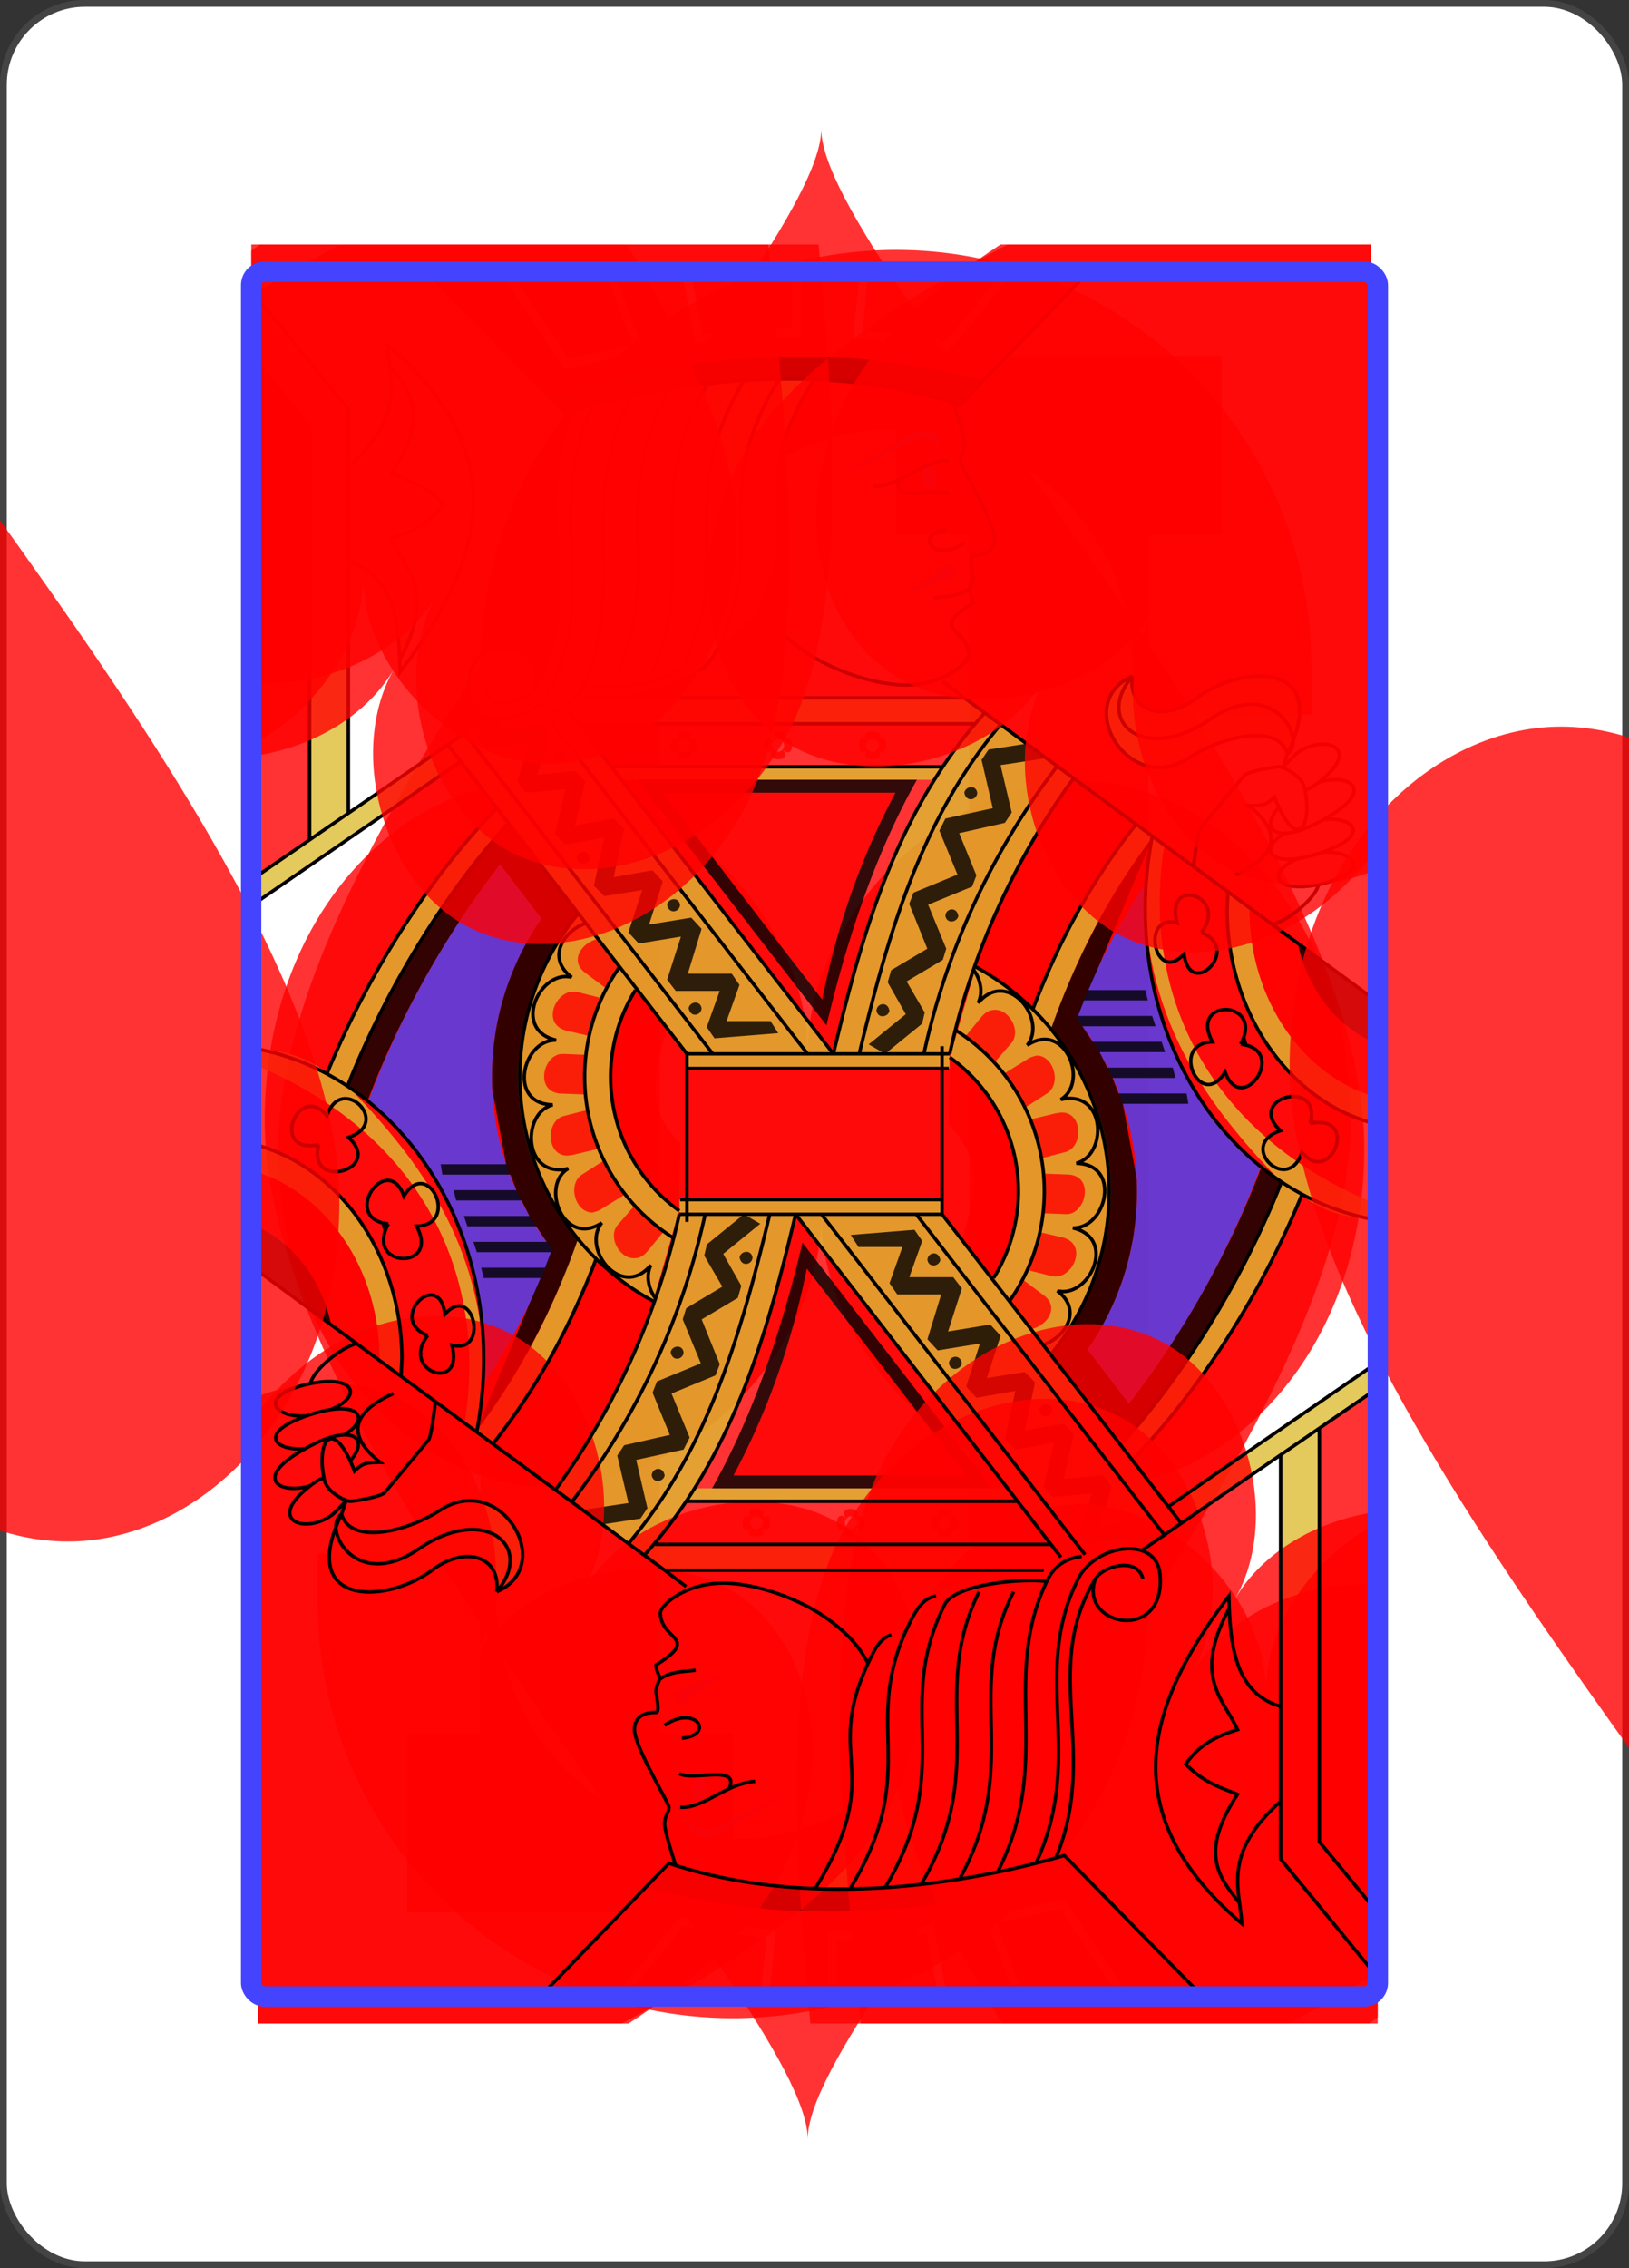 <svg xmlns='http://www.w3.org/2000/svg' xmlns:xlink='http://www.w3.org/1999/xlink' viewBox='-120 -167 240 334' ><rect x="-120" y="-167" width="240" height="334" fill="#333333" stroke="none"/><rect width='239' height='333' x='-119.5' y='-166.5' rx='12' ry='12' stroke='#444' fill='#FFF' fill-opacity='1' stroke-width='1'></rect><symbol id='Rjh' viewBox='-500 -500 1000 1000' preserveAspectRatio='xMinYMid' opacity='0.8' ><path d='M50 -460L250 -460M150 -460L150 250A100 100 0 0 1 -250 250L-250 220' stroke='red' fill='none' fill-opacity='1' stroke-width='110' ></path></symbol><symbol id='S0jh' viewBox='-600 -600 1200 1200' preserveAspectRatio='xMinYMid' opacity='0.8' ><path d='M0 -500C100 -250 355 -100 355 185A150 150 0 0 1 55 185A10 10 0 0 0 35 185C35 385 85 400 130 500L-130 500C-85 400 -35 385 -35 185A10 10 0 0 0 -55 185A150 150 0 0 1 -355 185C-355 -100 -100 -250 0 -500' fill='red' fill-opacity='1' ></path></symbol><symbol id='S1jh' viewBox='-600 -600 1200 1200' preserveAspectRatio='xMinYMid' opacity='0.8' ><path d='M0 -300C0 -400 100 -500 200 -500C300 -500 400 -400 400 -250C400 0 0 400 0 500C0 400 -400 0 -400 -250C-400 -400 -300 -500 -200 -500C-100 -500 0 -400 -0 -300' fill='red' fill-opacity='1' ></path></symbol><symbol id='S2jh' viewBox='-600 -600 1200 1200' preserveAspectRatio='xMinYMid' opacity='0.8' ><path d='M-400 0C-350 0 0 -450 0 -500C0 -450 350 0 400 0C350 0 0 450 0 500C0 450 -350 0 -400 0' fill='red' fill-opacity='1' ></path></symbol><symbol id='S3jh' viewBox='-600 -600 1200 1200' preserveAspectRatio='xMinYMid' opacity='0.8' ><path d='M30 150C35 385 85 400 130 500L-130 500C-85 400 -35 385 -30 150A10 10 0 0 0 -50 150A210 210 0 1 1 -124 -51A10 10 0 0 0 -110 -65A230 230 0 1 1 110 -65A10 10 0 0 0 124 -51A210 210 0 1 1 50 150A10 10 0 0 0 30 150' fill='red' fill-opacity='1' ></path></symbol><use href='#Rjh' height='39' x='-120' y='-158' ></use><use href='#S1jh' height='42' x='-121' y='-119' ></use><g transform='rotate(180)'><use href='#Rjh' height='39' x='-120' y='-158' ></use><use href='#S1jh' height='42' x='-121' y='-119' ></use></g><g><symbol id='gojh' viewBox='0 0 1300 2000' preserveAspectRatio='xMinYMid' opacity='0.8' ><path d='M0 27v75l60 73v479l45-31V332c48 14 58 60 60 113 42-79 7-103-10-140 22-7 44-16 60-40-20-21-40-27-60-35 46-70 20-97-2-126 4 34 6 68-47 117l-1-66zm616 93c-90 0-177 16-250 36-51 122 18 219-46 324 20-55-82-75-75 5l20 28-45 31L0 696v30l235-162-14-19 277 358v17h305v-17c28-118 72-224 144-320l-104-76c-19 21-36 43-51 66l3-3H410c-15.383-21.17-78.713-100.884-38-50h459l13-13-24-17H413c35-6 69-14 96-32l71-68c60-120-20-130 64-269zm547 345c-23-1-52 9-73 25-40 30-80 15-75-25-70 30-5 140 65 95 42-27 105-40 115-5 32-65 6-90-32-90zM793 574c-66 98-97 213-126 328L413 574l10 11h362zm507 504c-196.852-79.516-275.208-244.183-248-416l-14-11-19-14c-52 66-91 137-120 213l22 24c28-80 65-154 117-222-5 26-8 54-8 83 6.747 144.154 82.867 238.894 158 317-45 116-116 226-186 304l14 17c73-76 146-188 196-307 29.704 26.493 62.533 26.298 88 30v-18m0-93v-31c-86-24-149-113-149-219v-2l-25-17-1 20c0 123 75 226 175 249M833 803l-30 105c81.755 58.593 104.058 170.55 51 256l67 88c57.507-68.105 81.012-158.622 63.904-246.101C967.797 918.419 911.926 843.424 833 802z' fill='#DB3' fill-opacity='1' ></path></symbol><symbol id='rejh' viewBox='0 0 1300 2000' preserveAspectRatio='xMinYMid' opacity='0.8' ><path d='M200 0l156 159c128-37 303-61 459-9L960 0h-86l-72 88h-3c-35-7-70-12-103-15h-5l7-73h-68v71h-5c-39 0-77 3-113 7l-4 1-15-79h-78l33 88-6 1-82 19-4 1L284 0zm96 0l65 97c23-6 48-11 74-16L405 0zm207 0l13 68c33-4 68-7 104-7V0zm205 0l-6 64c31 2 63 7 96 13l63-77zM0 102v594l60-42V175zm495 427c-6 0-12 3-5 11 3.192-2.454 7.163-2.442 10 0 7-8 1-11-5-11zm5 11c2.454 3.192 2.442 7.163 0 10 15 14 15-24 0-10zm0 10c-3.101 3.583-7.296 3.402-10 0-14 15 24 15 10 0zm-10 0c-3.583-3.101-3.402-7.296 0-10-15-14-15 24 0 10zm114-21c-6 0-12 3-5 11 3.192-2.454 7.163-2.442 10 0 7-8 1-11-5-11zm5 11c2.454 3.192 2.442 7.163 0 10 15 14 15-24 0-10zm0 10c-3.101 3.583-7.296 3.402-10 0-14 15 24 15 10 0zm-10 0c-3.583-3.101-3.402-7.296 0-10-15-14-15 24 0 10zm114-21c-6 0-12 3-5 11 3.37-2.557 8.048-2.55 11 0 7-8 1-11-6-11zm6 11h-1zm0 0c2.454 3.192 2.442 7.163 0 10 14 14 14-24 0-10zm0 10h-1zm0 0c-3.321 3.724-8.178 3.55-11 0-14 15 25 15 11 0zm-11 0c-2.454-3.192-2.442-7.163 0-10-14-14-14 24 0 10zm-238 50l185 240c17-85 45-165 85-240zm681 133v2c0 106 63 195 149 219v-62c-46-18-82-63-93-118zM855 852c-5 0-10 2-15 8l-19 23 34 30 20-23c11-14-3-39-20-38zm49 53c-4 1-8 2-12 5l-26 16 25 39 25-16c17-11 8-44-12-44zm-101 2c.213 29.988-1 48.131-1 79 42 40 29 85 16 130l36 47c54.12-85.255 31.66-197.994-51-256zm130 64l-7 1-29 7 13 45 27-7c21-5 21-46-4-46zm-20 71l-1 46 26 1c23 1 34-45 2-46zm-5 68l-14 44 28 7c23 5 43-37 12-45zm-20 55l-15 24 26 33c17-4 32-25 13-39z' fill='red' fill-opacity='1' ></path></symbol><symbol id='bujh' viewBox='0 0 1300 2000' preserveAspectRatio='xMinYMid' opacity='0.8' ><path d='M1011 1309l-48-63a321 321 0 0 0-13-384c21-55 48-108 81-158l-1 31c0 124 53 233 134 299-37 101-93 198-153 275zM748 366c20-3 43-24 48-29 4-4 15 4 14 10-20 10-48 22-62 19m-61-142c2 3 66-39 77-43 14-5 27 7 26 6l2 11s-16-12-25-9-79 40-80 35zm101 10a8 16 0 0 1-9 15 8 16 0 0 1-8-15 8 16 0 0 1 8-16 8 16 0 0 1 9 16z' fill='#44F' fill-opacity='1' ></path></symbol><symbol id='bajh' viewBox='0 0 1300 2000' preserveAspectRatio='xMinYMid' opacity='0.8' ><path d='M633 94c-111-1-211 20-297 44l20 21c128-37 303-61 459-9l27-28c-73-20-143-28-209-28zM262 515l-7 22 12 13 48-8-14 45 10 13 46-4-12 52 12 12 45-8-12 56 12 12 44-7-16 49 12 13 49-8-16 50 10 13h51l-15 42 9 13 74-6-9-14h-51l15-42-9-13h-51l16-52-12-13-49 8 16-50-12-13-45 8 12-56-12-12-45 8 12-51-11-12-45 4 15-46-11-13-49 8 4-13zm631 28l-45 7-8 12 13 56-55 12-7 14 21 51-51 21-5 13 21 52-42 25-4 14 21 37-43 35 19 11 43-35 3-13-21-36 42-25 4-13-21-51 51-21 5-13-20-49 53-12 8-12-13-55 53-8zm-550 15a8 8 0 0 0 7 7c20.637-4.193-5.768-23.442-7-7zm97 27l220 285c24-101 57-200 105-285zm380 15c1.873 11.54 14.824 8.687 15 0-1.81-9.782-13.874-7.283-15 0zm-350 0h270c-40 75-68 155-85 240zm569 51c-52 69-90 143-118 222 91.734 109.304 91.734 268.697 0 378l81 105c71-78 140-188 186-304l-23-18c-38 101-94 198-154 275l-48-63a321 321 0 0 0 57-198l-1-6-15-81h76l-2-12h-79l-7-18h73l-3-12h-76l-9-18h76l-4-12h-80l-12-18h85l-4-12h-86l7-18h74l-3-12h-66l13.272-30.443zm-669 24c1.873 11.54 14.824 8.687 15 0-1.81-9.782-13.874-7.283-15 0zm105 55c1.873 11.54 14.824 8.687 15 0-1.81-9.782-13.874-7.283-15 0zm323 13c1.81 9.782 13.874 7.283 15 0-1.873-11.54-14.824-8.687-15 0zm409 31c11 55 47 100 93 118v-49zm-707 76c1.873 11.54 14.824 8.687 15 0-1.81-9.782-13.874-7.283-15 0zm218 3c1.81 9.782 13.874 7.283 15 0-1.873-11.54-14.824-8.687-15 0z' fill='#000' fill-opacity='1' ></path></symbol><symbol id='dejh' viewBox='0 0 1300 2000' preserveAspectRatio='xMinYMid' opacity='1' ><path d='M498 1098V903h305m-305 17h304m-304-17L220 544m308 359L240 531m398 372L332 508m336 395L360 505m484 2C742 620 702 760 668 903m194-382c-93 110-131 245-164 382m230-334a844 844 0 0 0-155 334m174-320a853 853 0 0 0-144 320m216-266c-52 66-90 137-119 213m-67-48a297 297 0 0 1 88 449M809 875a221 221 0 0 1 64 314m-70-282c81.755 58.593 104.058 170.55 51 256M410 570h385m-423-50h459m-451-30h440l480 353M266 513L0 696m235-132L0 726m1300 370c-153-25-270-177-270-361 0-29 3-57 8-84m262 334c-100-24-175-127-175-250l1-20m86 351c-49 120-123 232-196 307m172-321c-46 116-115 226-186 304m101-613.523V740m44.53 154.338L1144.142 884m82.087 99.779l-4.755-4.779m-80.72-87.246c28.235-51.69-60.99-54.275-32.754-2.585-50.824 1.292-13.553 81.413 14.683 34.891 19.2 52.983 74.542-25.845 18.07-32.306v0M1095 762.292c33-42.107-43-66.875-28-11.146-44-11.146-25 73.067 8 35.914 7 54.49 68-6.192 20-24.768v0m126.474 221.487c14.265-53.76-76.08-29.867-34.474 8.362-51.116 16.725 8.321 75.263 24.964 25.088 33.285 40.618 67.759-45.397 9.51-33.45v0M831 806c8 11 11 26 5 38 34-41 81 19 57 49 44-29 72 43 39 63 52-12 55 64 18 74 53 1 35 76-4 75 52 12 19 82-18 73 29 22 10 53-15 62M0 27l105 128v468M0 102l60 73v479m46-433c66-60 47-99 44-141 151 129 110 255 15 380-1-59-8-113-60-128m48-228c22 29 48 56 2 126 20 8 40 14 60 35-16 24-38 33-60 40 17 37 52 61 10 140m921 241c2-15 5-43 9-46l50-60c5-5 35-10 40-10s27 10 30 25c10 45-10 75-35 10-10 10-15 10-30 10 43 34 29 60-15 80m55-125l15-15c31-24 77-8 30 30-7 6-13 10-19 12m15-9c37-11 67 9 8 42-55 32-78 14-54-13m53 14c34-3 55 18-2 38-60 21-77-2-44-22m45 22c35-2 56 22 1 36-57 14-69-12-32-28m-28 76c22-7 50-32 53-46m-216-242c-5 40 35 55 75 25 54-40 157-42 105 65-10-35-73-22-115 5-70 45-135-65-65-95v0m0 0c-45 53 14 102 90 50 74-51 113 24 90 40l-5 15M807 147c6 18 13 42 13 48 0 11-5 13-5 20 0 5 40 70 40 90s-20 20-25 20 0 20 0 25-5 15-5 15 5 8 5 15c-51.958 32.52-5.946 28.262-5 60 0 10-30 35-72.5 35s-93.5-21-121-41-38.5-35-47.5-52m216-87c-39 4-16 40 20 15m-36 64c14-2 28-1 41-10M715 245c33-2 60-32 87-30m-57 22c-12 28 41 8 58 17m17 236l-25-19M366 156c-51 122 18 219-46 324-10 16-50 25-55 0m124-330c-58 125 7 218-49 330-20 40-91 51-95 5-7-80 95-60 75-5m114-341c-67 130-2 226-59 341-9 17-23 24-39 26m142-375c-74 134-4 217-63 334m107-339c-80 136-8 220-67 339m109-343c-83 139-9 208-69 328-12 25-95.8 30.886-118.8 26.886M605 120c-85 140-10 190-70 310-9 18-17 28-30 30m140-339c-85 139-5 149-65 269-7 15-14 22-23 25M200 0l156 159c128-37 303-61 459-9L960 0' stroke='#000' fill='none' fill-opacity='1' stroke-width='4' ></path><use href='#S1jh' height='114' x='520' y='939' transform=''></use><use href='#S1jh' height='100' x='1100' y='60' transform='rotate(30)'></use><use href='#S1jh' height='100' x='1100' y='160' transform='rotate(30)'></use><use href='#S1jh' height='100' x='440' y='430' transform='rotate(30)'></use><use href='#S1jh' height='160' x='370' y='560' transform='rotate(30)'></use></symbol><use href='#gojh' width='165' height='261' x='-82' y='-130' ></use><use href='#gojh' width='165' height='261' x='-82' y='-130' transform='rotate(180)'></use><use href='#rejh' width='165' height='261' x='-82' y='-130' ></use><use href='#rejh' width='165' height='261' x='-82' y='-130' transform='rotate(180)'></use><use href='#bujh' width='165' height='261' x='-82' y='-130' ></use><use href='#bujh' width='165' height='261' x='-82' y='-130' transform='rotate(180)'></use><use href='#bajh' width='165' height='261' x='-82' y='-130' ></use><use href='#bajh' width='165' height='261' x='-82' y='-130' transform='rotate(180)'></use><use href='#dejh' width='165' height='261' x='-82' y='-130' ></use><use href='#dejh' width='165' height='261' x='-82' y='-130' transform='rotate(180)'></use><use href='#S1jh' height='52' x='30' y='-127' ></use><use href='#S1jh' height='52' x='30' y='-127' transform='rotate(180)'></use><rect width='166' height='254' x='-83' y='-127' rx='2' ry='2' stroke='#44F' fill='none' fill-opacity='1' stroke-width='3'></rect></g></svg>